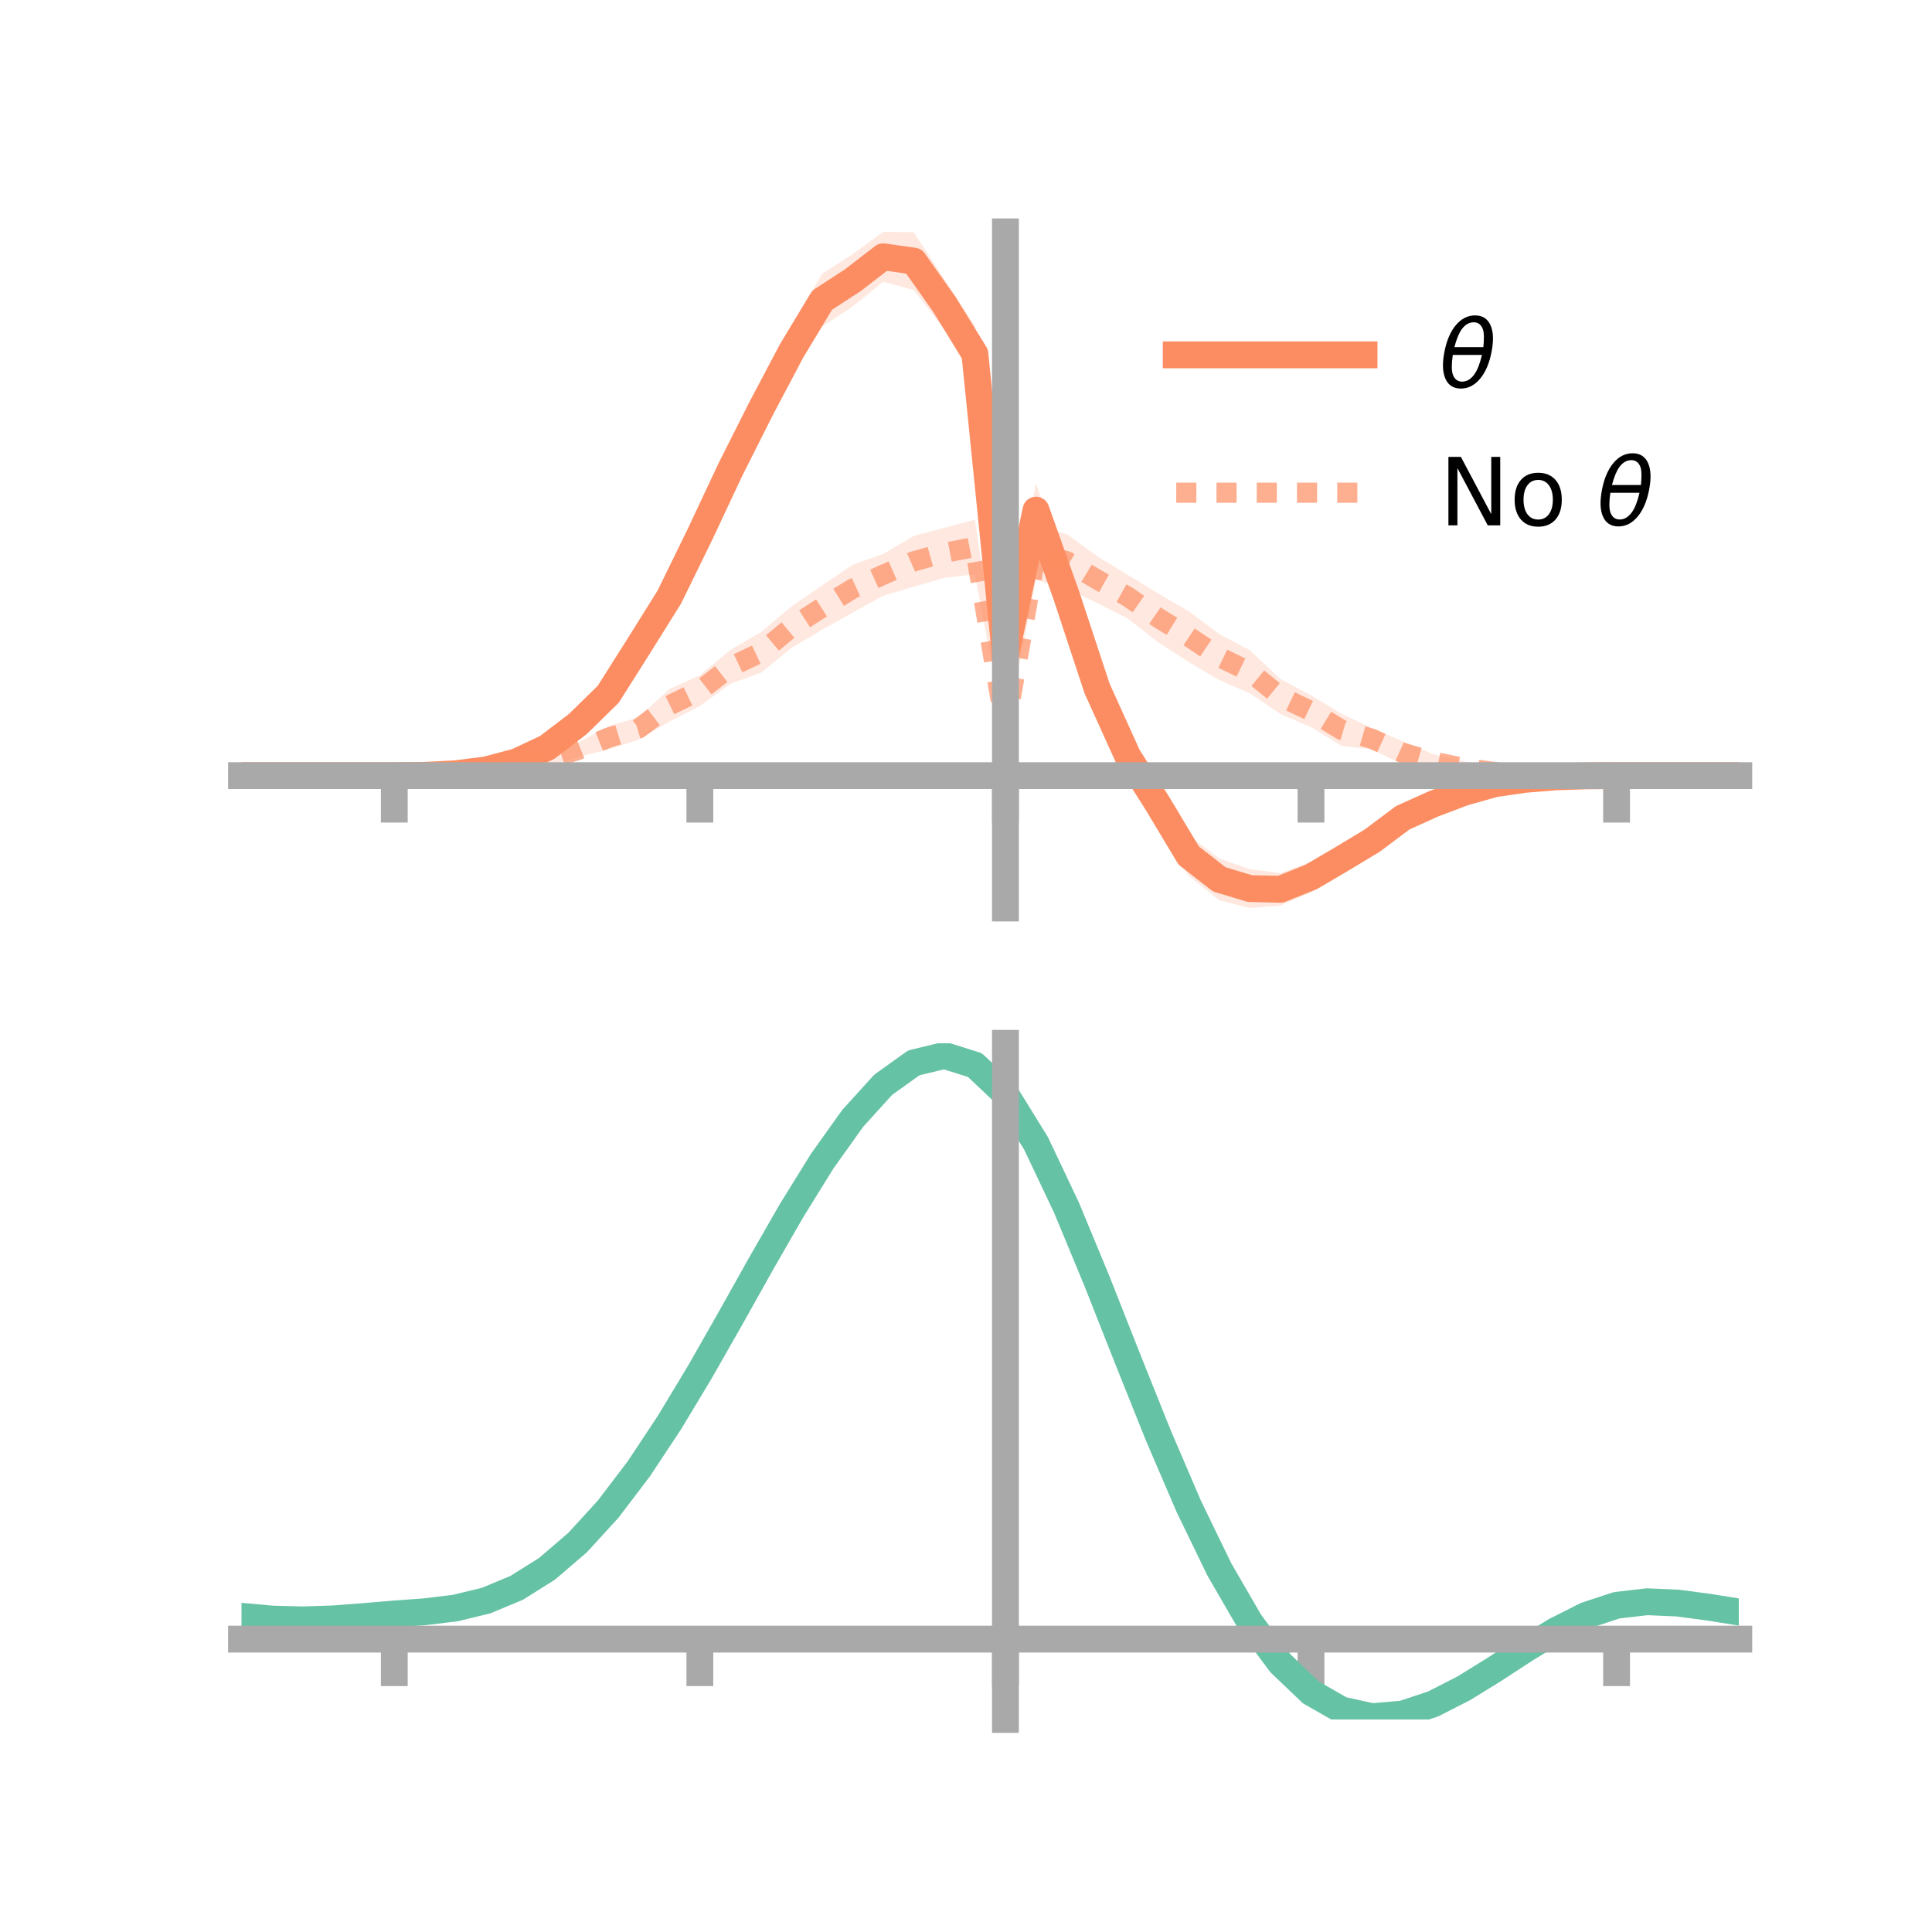 <?xml version="1.0" encoding="utf-8" standalone="no"?>
<!DOCTYPE svg PUBLIC "-//W3C//DTD SVG 1.1//EN"
  "http://www.w3.org/Graphics/SVG/1.1/DTD/svg11.dtd">
<!-- Created with matplotlib (https://matplotlib.org/) -->
<svg height="144pt" version="1.1" viewBox="0 0 144 144" width="144pt" xmlns="http://www.w3.org/2000/svg" xmlns:xlink="http://www.w3.org/1999/xlink">
 <defs>
  <style type="text/css">*{stroke-linecap:butt;stroke-linejoin:round;}</style>
 </defs>
 <g id="figure_1">
  <g id="patch_1">
   <path d="M 0 144 
L 144 144 
L 144 0 
L 0 0 
z
" style="fill:none;"/>
  </g>
  <g id="axes_1">
   <g id="patch_2">
    <path d="M 18 67.68 
L 129.6 67.68 
L 129.6 17.28 
L 18 17.28 
z
" style="fill:none;"/>
   </g>
   <g id="PolyCollection_1">
    <path clip-path="url(#p42cbdf1e0b)" d="M 18 57.811 
L 18 57.811 
L 20.278 57.811 
L 22.555 57.811 
L 24.833 57.811 
L 27.11 57.811 
L 29.388 57.811 
L 31.665 57.745 
L 33.943 57.527 
L 36.22 57.182 
L 38.498 56.396 
L 40.776 55.167 
L 43.053 53.403 
L 45.331 51.007 
L 47.608 47.183 
L 49.886 43.509 
L 52.163 38.661 
L 54.441 33.757 
L 56.718 28.87 
L 58.996 24.377 
L 61.273 20.403 
L 63.551 18.946 
L 65.829 17.28 
L 68.106 17.307 
L 70.384 20.806 
L 72.661 24.264 
L 74.939 48.341 
L 77.216 36.028 
L 79.494 42.363 
L 81.771 49.207 
L 84.049 54.357 
L 86.327 58.321 
L 88.604 62.259 
L 90.882 63.992 
L 93.159 64.778 
L 95.437 65.077 
L 97.714 64.231 
L 99.992 63.094 
L 102.269 61.792 
L 104.547 60.253 
L 106.824 59.388 
L 109.102 58.575 
L 111.38 58.043 
L 113.657 57.867 
L 115.935 57.769 
L 118.212 57.779 
L 120.49 57.811 
L 122.767 57.811 
L 125.045 57.811 
L 127.322 57.811 
L 129.6 57.811 
L 129.6 57.811 
L 129.6 57.811 
L 127.322 57.811 
L 125.045 57.811 
L 122.767 57.811 
L 120.49 57.811 
L 118.212 57.875 
L 115.935 58.041 
L 113.657 58.311 
L 111.38 58.797 
L 109.102 59.554 
L 106.824 60.465 
L 104.547 61.654 
L 102.269 63.529 
L 99.992 64.972 
L 97.714 66.512 
L 95.437 67.488 
L 93.159 67.68 
L 90.882 67.097 
L 88.604 65.29 
L 86.327 61.633 
L 84.049 58.344 
L 81.771 53.432 
L 79.494 46.477 
L 77.216 40.016 
L 74.939 49.39 
L 72.661 28.475 
L 70.384 24.562 
L 68.106 21.613 
L 65.829 20.999 
L 63.551 22.847 
L 61.273 24.354 
L 58.996 27.945 
L 56.718 32.076 
L 54.441 36.234 
L 52.163 41.036 
L 49.886 45.499 
L 47.608 49.119 
L 45.331 52.494 
L 43.053 54.554 
L 40.776 56.263 
L 38.498 57.17 
L 36.22 57.592 
L 33.943 57.82 
L 31.665 57.835 
L 29.388 57.811 
L 27.11 57.811 
L 24.833 57.811 
L 22.555 57.811 
L 20.278 57.811 
L 18 57.811 
z
" style="fill:#fc8d62;fill-opacity:0.2;"/>
   </g>
   <g id="PolyCollection_2">
    <path clip-path="url(#p42cbdf1e0b)" d="M 18 57.811 
L 18 57.811 
L 20.278 57.811 
L 22.555 57.811 
L 24.833 57.811 
L 27.11 57.811 
L 29.388 57.811 
L 31.665 57.752 
L 33.943 57.512 
L 36.22 57.249 
L 38.498 56.771 
L 40.776 56.135 
L 43.053 55.384 
L 45.331 54.125 
L 47.608 53.464 
L 49.886 51.362 
L 52.163 50.33 
L 54.441 48.445 
L 56.718 47.118 
L 58.996 45.196 
L 61.273 43.639 
L 63.551 42.098 
L 65.829 41.285 
L 68.106 39.948 
L 70.384 39.344 
L 72.661 38.738 
L 74.939 53.873 
L 77.216 39.27 
L 79.494 39.801 
L 81.771 41.45 
L 84.049 42.842 
L 86.327 44.237 
L 88.604 45.56 
L 90.882 47.265 
L 93.159 48.473 
L 95.437 50.612 
L 97.714 51.824 
L 99.992 53.208 
L 102.269 54.28 
L 104.547 55.246 
L 106.824 56.209 
L 109.102 56.735 
L 111.38 57.168 
L 113.657 57.42 
L 115.935 57.653 
L 118.212 57.765 
L 120.49 57.811 
L 122.767 57.811 
L 125.045 57.811 
L 127.322 57.811 
L 129.6 57.811 
L 129.6 57.811 
L 129.6 57.811 
L 127.322 57.811 
L 125.045 57.811 
L 122.767 57.811 
L 120.49 57.811 
L 118.212 57.861 
L 115.935 57.975 
L 113.657 57.96 
L 111.38 57.903 
L 109.102 57.743 
L 106.824 57.318 
L 104.547 56.973 
L 102.269 55.86 
L 99.992 55.597 
L 97.714 54.19 
L 95.437 53.221 
L 93.159 51.673 
L 90.882 50.688 
L 88.604 49.345 
L 86.327 47.869 
L 84.049 46.098 
L 81.771 44.946 
L 79.494 43.852 
L 77.216 43.227 
L 74.939 54.767 
L 72.661 42.805 
L 70.384 43.068 
L 68.106 43.73 
L 65.829 44.401 
L 63.551 45.658 
L 61.273 46.933 
L 58.996 48.29 
L 56.718 50.142 
L 54.441 50.964 
L 52.163 52.622 
L 49.886 53.791 
L 47.608 55.131 
L 45.331 55.861 
L 43.053 56.433 
L 40.776 57.136 
L 38.498 57.493 
L 36.22 57.83 
L 33.943 57.863 
L 31.665 57.833 
L 29.388 57.811 
L 27.11 57.811 
L 24.833 57.811 
L 22.555 57.811 
L 20.278 57.811 
L 18 57.811 
z
" style="fill:#fc8d62;fill-opacity:0.2;"/>
   </g>
   <g id="matplotlib.axis_1">
    <g id="xtick_1">
     <g id="line2d_1">
      <defs>
       <path d="M 0 0 
L 0 3.5 
" id="mb67fc3bdf8" style="stroke:#a9a9a9;stroke-width:2;"/>
      </defs>
      <g>
       <use style="fill:#a9a9a9;stroke:#a9a9a9;stroke-width:2;" x="29.388" xlink:href="#mb67fc3bdf8" y="57.811"/>
      </g>
     </g>
    </g>
    <g id="xtick_2">
     <g id="line2d_2">
      <g>
       <use style="fill:#a9a9a9;stroke:#a9a9a9;stroke-width:2;" x="52.163" xlink:href="#mb67fc3bdf8" y="57.811"/>
      </g>
     </g>
    </g>
    <g id="xtick_3">
     <g id="line2d_3">
      <g>
       <use style="fill:#a9a9a9;stroke:#a9a9a9;stroke-width:2;" x="74.939" xlink:href="#mb67fc3bdf8" y="57.811"/>
      </g>
     </g>
    </g>
    <g id="xtick_4">
     <g id="line2d_4">
      <g>
       <use style="fill:#a9a9a9;stroke:#a9a9a9;stroke-width:2;" x="97.714" xlink:href="#mb67fc3bdf8" y="57.811"/>
      </g>
     </g>
    </g>
    <g id="xtick_5">
     <g id="line2d_5">
      <g>
       <use style="fill:#a9a9a9;stroke:#a9a9a9;stroke-width:2;" x="120.49" xlink:href="#mb67fc3bdf8" y="57.811"/>
      </g>
     </g>
    </g>
   </g>
   <g id="matplotlib.axis_2"/>
   <g id="line2d_6">
    <path clip-path="url(#p42cbdf1e0b)" d="M 18 57.811 
L 20.278 57.811 
L 22.555 57.811 
L 24.833 57.811 
L 27.11 57.811 
L 29.388 57.811 
L 31.665 57.79 
L 33.943 57.673 
L 36.22 57.387 
L 38.498 56.783 
L 40.776 55.715 
L 43.053 53.978 
L 45.331 51.751 
L 47.608 48.151 
L 49.886 44.504 
L 52.163 39.848 
L 54.441 34.995 
L 56.718 30.473 
L 58.996 26.161 
L 61.273 22.378 
L 63.551 20.897 
L 65.829 19.139 
L 68.106 19.46 
L 70.384 22.684 
L 72.661 26.37 
L 74.939 48.865 
L 77.216 38.022 
L 79.494 44.42 
L 81.771 51.319 
L 84.049 56.35 
L 86.327 59.977 
L 88.604 63.774 
L 90.882 65.545 
L 93.159 66.229 
L 95.437 66.283 
L 97.714 65.371 
L 99.992 64.033 
L 102.269 62.661 
L 104.547 60.954 
L 106.824 59.926 
L 109.102 59.064 
L 111.38 58.42 
L 113.657 58.089 
L 115.935 57.905 
L 118.212 57.827 
L 120.49 57.811 
L 122.767 57.811 
L 125.045 57.811 
L 127.322 57.811 
L 129.6 57.811 
" style="fill:none;stroke:#fc8d62;stroke-linecap:square;stroke-width:2;"/>
   </g>
   <g id="line2d_7">
    <path clip-path="url(#p42cbdf1e0b)" d="M 18 57.811 
L 20.278 57.811 
L 22.555 57.811 
L 24.833 57.811 
L 27.11 57.811 
L 29.388 57.811 
L 31.665 57.793 
L 33.943 57.687 
L 36.22 57.539 
L 38.498 57.132 
L 40.776 56.635 
L 43.053 55.908 
L 45.331 54.993 
L 47.608 54.297 
L 49.886 52.577 
L 52.163 51.476 
L 54.441 49.705 
L 56.718 48.63 
L 58.996 46.743 
L 61.273 45.286 
L 63.551 43.878 
L 65.829 42.843 
L 68.106 41.839 
L 70.384 41.206 
L 72.661 40.771 
L 74.939 54.32 
L 77.216 41.248 
L 79.494 41.826 
L 81.771 43.198 
L 84.049 44.47 
L 86.327 46.053 
L 88.604 47.452 
L 90.882 48.977 
L 93.159 50.073 
L 95.437 51.917 
L 97.714 53.007 
L 99.992 54.403 
L 102.269 55.07 
L 104.547 56.109 
L 106.824 56.764 
L 109.102 57.239 
L 111.38 57.536 
L 113.657 57.69 
L 115.935 57.814 
L 118.212 57.813 
L 120.49 57.811 
L 122.767 57.811 
L 125.045 57.811 
L 127.322 57.811 
L 129.6 57.811 
" style="fill:none;stroke:#fc8d62;stroke-dasharray:1.5,1.5;stroke-dashoffset:0;stroke-opacity:0.7;stroke-width:1.5;"/>
   </g>
   <g id="patch_3">
    <path d="M 74.939 67.68 
L 74.939 17.28 
" style="fill:none;stroke:#a9a9a9;stroke-linecap:square;stroke-linejoin:miter;stroke-width:2;"/>
   </g>
   <g id="patch_4">
    <path d="M 129.6 67.68 
L 129.6 17.28 
" style="fill:none;"/>
   </g>
   <g id="patch_5">
    <path d="M 18 57.811 
L 129.6 57.811 
" style="fill:none;stroke:#a9a9a9;stroke-linecap:square;stroke-linejoin:miter;stroke-width:2;"/>
   </g>
   <g id="patch_6">
    <path d="M 18 17.28 
L 129.6 17.28 
" style="fill:none;"/>
   </g>
   <g id="legend_1">
    <g id="line2d_8">
     <path d="M 87.67 26.449 
L 101.67 26.449 
" style="fill:none;stroke:#fc8d62;stroke-linecap:square;stroke-width:2;"/>
    </g>
    <g id="line2d_9"/>
    <g id="text_1">
     <!-- $\theta$ -->
     <g transform="translate(107.27 28.899)scale(0.07 -0.07)">
      <defs>
       <path d="M 45.516 34.672 
L 14.453 34.672 
Q 12.359 20.062 14.5 13.875 
Q 17.188 6.25 24.469 6.25 
Q 31.781 6.25 37.359 13.922 
Q 42.234 20.656 45.516 34.672 
z
M 47.016 42.969 
Q 48.344 56.844 46.625 61.719 
Q 43.953 69.438 36.766 69.438 
Q 29.297 69.438 23.828 61.812 
Q 19.531 55.672 16.156 42.969 
z
M 38.188 76.766 
Q 49.906 76.766 54.594 66.406 
Q 59.281 56.109 55.719 37.844 
Q 52.203 19.625 43.453 9.281 
Q 34.766 -1.125 23.047 -1.125 
Q 11.281 -1.125 6.641 9.281 
Q 2 19.625 5.516 37.844 
Q 9.078 56.109 17.719 66.406 
Q 26.422 76.766 38.188 76.766 
z
" id="DejaVuSans-Oblique-952"/>
      </defs>
      <use transform="translate(0 0.234)" xlink:href="#DejaVuSans-Oblique-952"/>
     </g>
    </g>
    <g id="line2d_10">
     <path d="M 87.67 36.724 
L 101.67 36.724 
" style="fill:none;stroke:#fc8d62;stroke-dasharray:1.5,1.5;stroke-dashoffset:0;stroke-opacity:0.7;stroke-width:1.5;"/>
    </g>
    <g id="line2d_11"/>
    <g id="text_2">
     <!-- No $\theta$ -->
     <g transform="translate(107.27 39.174)scale(0.07 -0.07)">
      <defs>
       <path d="M 9.812 72.906 
L 23.094 72.906 
L 55.422 11.922 
L 55.422 72.906 
L 64.984 72.906 
L 64.984 0 
L 51.703 0 
L 19.391 60.984 
L 19.391 0 
L 9.812 0 
z
" id="DejaVuSans-78"/>
       <path d="M 30.609 48.391 
Q 23.391 48.391 19.188 42.75 
Q 14.984 37.109 14.984 27.297 
Q 14.984 17.484 19.156 11.844 
Q 23.344 6.203 30.609 6.203 
Q 37.797 6.203 41.984 11.859 
Q 46.188 17.531 46.188 27.297 
Q 46.188 37.016 41.984 42.703 
Q 37.797 48.391 30.609 48.391 
z
M 30.609 56 
Q 42.328 56 49.016 48.375 
Q 55.719 40.766 55.719 27.297 
Q 55.719 13.875 49.016 6.219 
Q 42.328 -1.422 30.609 -1.422 
Q 18.844 -1.422 12.172 6.219 
Q 5.516 13.875 5.516 27.297 
Q 5.516 40.766 12.172 48.375 
Q 18.844 56 30.609 56 
z
" id="DejaVuSans-111"/>
       <path id="DejaVuSans-32"/>
      </defs>
      <use transform="translate(0 0.234)" xlink:href="#DejaVuSans-78"/>
      <use transform="translate(74.805 0.234)" xlink:href="#DejaVuSans-111"/>
      <use transform="translate(135.986 0.234)" xlink:href="#DejaVuSans-32"/>
      <use transform="translate(167.773 0.234)" xlink:href="#DejaVuSans-Oblique-952"/>
     </g>
    </g>
   </g>
  </g>
  <g id="axes_2">
   <g id="patch_7">
    <path d="M 18 128.16 
L 129.6 128.16 
L 129.6 77.76 
L 18 77.76 
z
" style="fill:none;"/>
   </g>
   <g id="PolyCollection_3">
    <path clip-path="url(#p2fd6783166)" d="M 18 120.508 
L 18 120.429 
L 20.278 120.645 
L 22.555 120.706 
L 24.833 120.623 
L 27.11 120.442 
L 29.388 120.242 
L 31.665 120.07 
L 33.943 119.787 
L 36.22 119.232 
L 38.498 118.275 
L 40.776 116.827 
L 43.053 114.834 
L 45.331 112.29 
L 47.608 109.225 
L 49.886 105.709 
L 52.163 101.842 
L 54.441 97.753 
L 56.718 93.596 
L 58.996 89.547 
L 61.273 85.795 
L 63.551 82.537 
L 65.829 79.979 
L 68.106 78.32 
L 70.384 77.76 
L 72.661 78.487 
L 74.939 80.67 
L 77.216 84.398 
L 79.494 89.272 
L 81.771 94.846 
L 84.049 100.701 
L 86.327 106.475 
L 88.604 111.864 
L 90.882 116.636 
L 93.159 120.625 
L 95.437 123.733 
L 97.714 125.928 
L 99.992 127.239 
L 102.269 127.743 
L 104.547 127.553 
L 106.824 126.808 
L 109.102 125.663 
L 111.38 124.28 
L 113.657 122.822 
L 115.935 121.45 
L 118.212 120.315 
L 120.49 119.568 
L 122.767 119.306 
L 125.045 119.411 
L 127.322 119.721 
L 129.6 120.097 
L 129.6 120.201 
L 129.6 120.201 
L 127.322 119.849 
L 125.045 119.557 
L 122.767 119.462 
L 120.49 119.729 
L 118.212 120.486 
L 115.935 121.65 
L 113.657 123.068 
L 111.38 124.578 
L 109.102 126.009 
L 106.824 127.191 
L 104.547 127.959 
L 102.269 128.16 
L 99.992 127.663 
L 97.714 126.367 
L 95.437 124.213 
L 93.159 121.185 
L 90.882 117.313 
L 88.604 112.688 
L 86.327 107.464 
L 84.049 101.864 
L 81.771 96.179 
L 79.494 90.762 
L 77.216 86.022 
L 74.939 82.397 
L 72.661 80.28 
L 70.384 79.578 
L 68.106 80.122 
L 65.829 81.724 
L 63.551 84.189 
L 61.273 87.322 
L 58.996 90.923 
L 56.718 94.803 
L 54.441 98.78 
L 52.163 102.688 
L 49.886 106.382 
L 47.608 109.74 
L 45.331 112.67 
L 43.053 115.109 
L 40.776 117.029 
L 38.498 118.437 
L 36.22 119.374 
L 33.943 119.919 
L 31.665 120.192 
L 29.388 120.351 
L 27.11 120.536 
L 24.833 120.698 
L 22.555 120.767 
L 20.278 120.706 
L 18 120.508 
z
" style="fill:#66c2a5;fill-opacity:0.2;"/>
   </g>
   <g id="matplotlib.axis_3">
    <g id="xtick_6">
     <g id="line2d_12">
      <g>
       <use style="fill:#a9a9a9;stroke:#a9a9a9;stroke-width:2;" x="29.388" xlink:href="#mb67fc3bdf8" y="122.17"/>
      </g>
     </g>
    </g>
    <g id="xtick_7">
     <g id="line2d_13">
      <g>
       <use style="fill:#a9a9a9;stroke:#a9a9a9;stroke-width:2;" x="52.163" xlink:href="#mb67fc3bdf8" y="122.17"/>
      </g>
     </g>
    </g>
    <g id="xtick_8">
     <g id="line2d_14">
      <g>
       <use style="fill:#a9a9a9;stroke:#a9a9a9;stroke-width:2;" x="74.939" xlink:href="#mb67fc3bdf8" y="122.17"/>
      </g>
     </g>
    </g>
    <g id="xtick_9">
     <g id="line2d_15">
      <g>
       <use style="fill:#a9a9a9;stroke:#a9a9a9;stroke-width:2;" x="97.714" xlink:href="#mb67fc3bdf8" y="122.17"/>
      </g>
     </g>
    </g>
    <g id="xtick_10">
     <g id="line2d_16">
      <g>
       <use style="fill:#a9a9a9;stroke:#a9a9a9;stroke-width:2;" x="120.49" xlink:href="#mb67fc3bdf8" y="122.17"/>
      </g>
     </g>
    </g>
   </g>
   <g id="matplotlib.axis_4"/>
   <g id="line2d_17">
    <path clip-path="url(#p2fd6783166)" d="M 18 120.469 
L 20.278 120.675 
L 22.555 120.737 
L 24.833 120.661 
L 27.11 120.489 
L 29.388 120.297 
L 31.665 120.131 
L 33.943 119.853 
L 36.22 119.303 
L 38.498 118.356 
L 40.776 116.928 
L 43.053 114.971 
L 45.331 112.48 
L 47.608 109.483 
L 49.886 106.046 
L 52.163 102.265 
L 54.441 98.266 
L 56.718 94.2 
L 58.996 90.235 
L 61.273 86.558 
L 63.551 83.363 
L 65.829 80.851 
L 68.106 79.221 
L 70.384 78.669 
L 72.661 79.383 
L 74.939 81.534 
L 77.216 85.21 
L 79.494 90.017 
L 81.771 95.513 
L 84.049 101.283 
L 86.327 106.969 
L 88.604 112.276 
L 90.882 116.975 
L 93.159 120.905 
L 95.437 123.973 
L 97.714 126.148 
L 99.992 127.451 
L 102.269 127.951 
L 104.547 127.756 
L 106.824 127 
L 109.102 125.836 
L 111.38 124.429 
L 113.657 122.945 
L 115.935 121.55 
L 118.212 120.401 
L 120.49 119.649 
L 122.767 119.384 
L 125.045 119.484 
L 127.322 119.785 
L 129.6 120.149 
" style="fill:none;stroke:#66c2a5;stroke-linecap:square;stroke-width:2;"/>
   </g>
   <g id="patch_8">
    <path d="M 74.939 128.16 
L 74.939 77.76 
" style="fill:none;stroke:#a9a9a9;stroke-linecap:square;stroke-linejoin:miter;stroke-width:2;"/>
   </g>
   <g id="patch_9">
    <path d="M 129.6 128.16 
L 129.6 77.76 
" style="fill:none;"/>
   </g>
   <g id="patch_10">
    <path d="M 18 122.17 
L 129.6 122.17 
" style="fill:none;stroke:#a9a9a9;stroke-linecap:square;stroke-linejoin:miter;stroke-width:2;"/>
   </g>
   <g id="patch_11">
    <path d="M 18 77.76 
L 129.6 77.76 
" style="fill:none;"/>
   </g>
  </g>
 </g>
 <defs>
  <clipPath id="p42cbdf1e0b">
   <rect height="50.4" width="111.6" x="18" y="17.28"/>
  </clipPath>
  <clipPath id="p2fd6783166">
   <rect height="50.4" width="111.6" x="18" y="77.76"/>
  </clipPath>
 </defs>
</svg>
